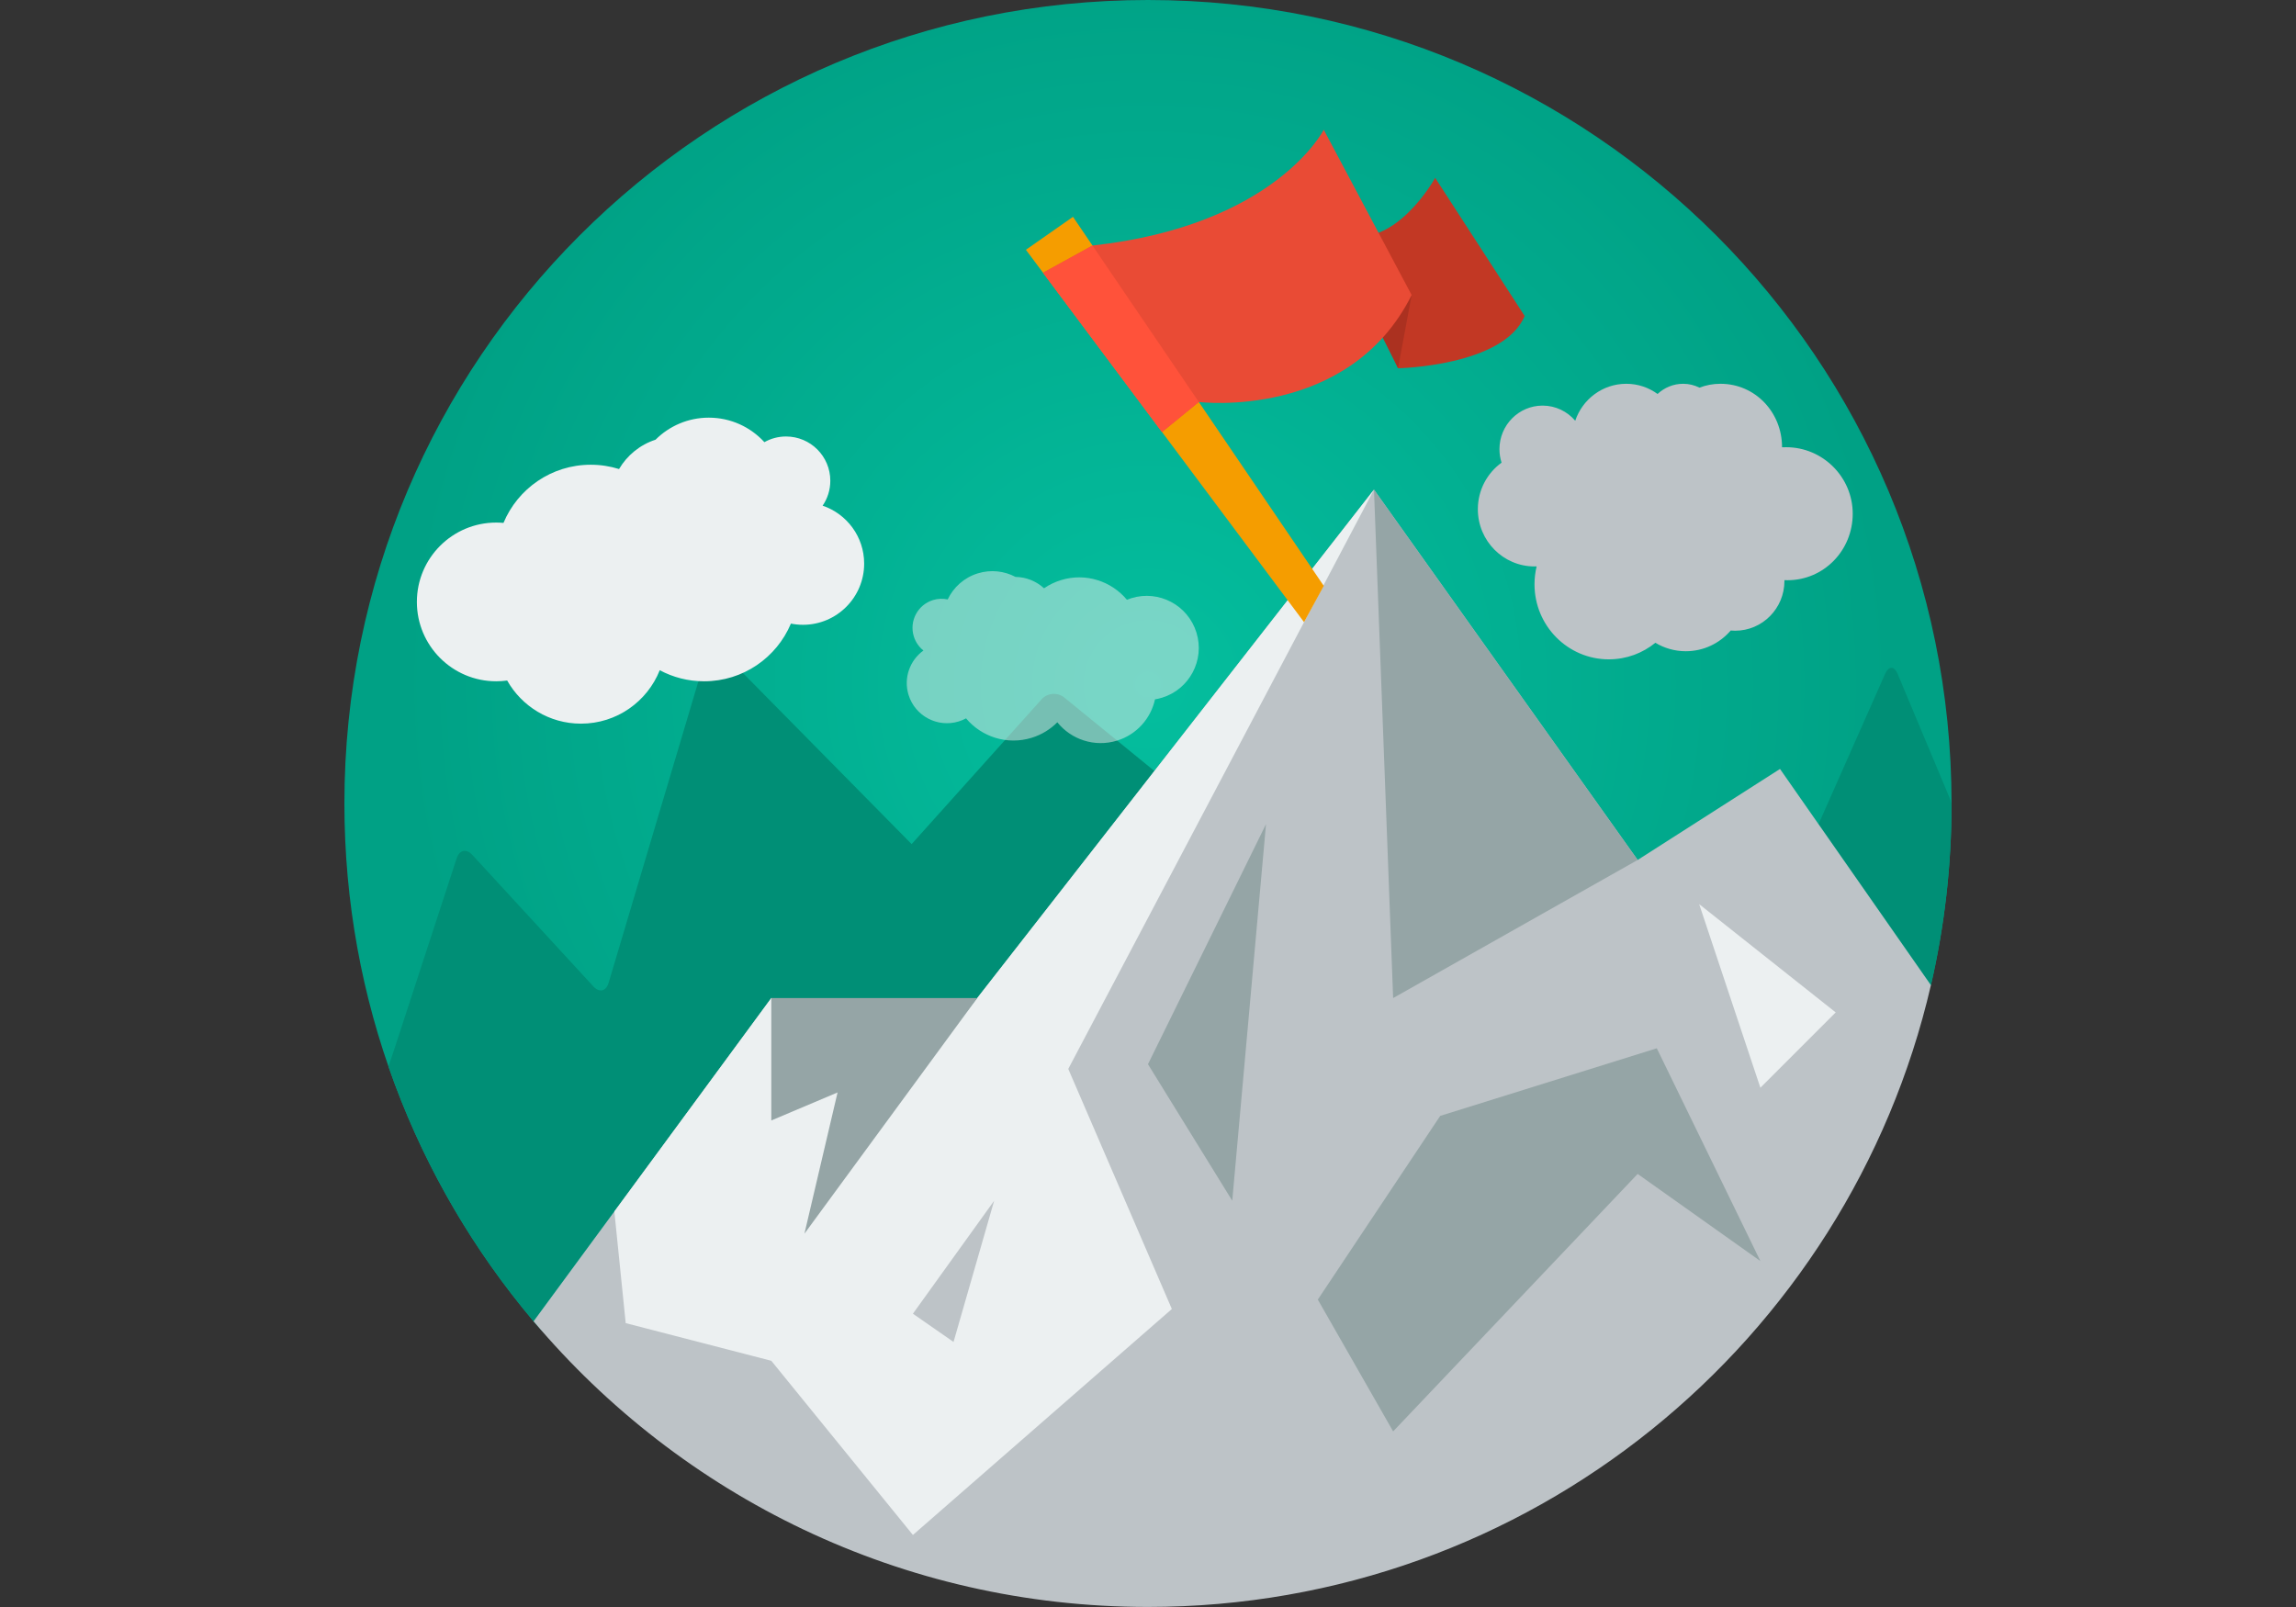 <?xml version="1.0" encoding="utf-8"?>
<svg id="master-artboard" viewBox="0 0 1400 980" version="1.1" xmlns="http://www.w3.org/2000/svg" x="0px" y="0px" style="enable-background:new 0 0 336 235.2;" width="1400px" height="980px"><rect x="0" y="0" width="1400" height="980" fill="#333333" stroke="none"/><g transform="matrix(1.914, 0, 0, 1.914, 210, 0)"><g>
</g><g>
</g><g>
</g><g>
</g><g>
</g><g>
</g><g>
</g><g>
</g><g>
</g><g>
</g><g>
</g><g>
</g><g>
</g><g>
</g><g>
</g></g><g transform="matrix(1.914, 0, 0, 1.914, 210, 0)"><g id="Others">
</g><g id="Design">
</g><g id="SEO_x2F__Web">
</g><g id="Finance__x2F__Money">
</g><g id="E-Commerce__x2F__Shopping">
</g><g id="Strategy">
	<g id="mission_2">
		
			<radialGradient id="SVGID_1_" cx="256" cy="295.903" r="237.805" gradientTransform="matrix(1 0 0 -1 0 514)" gradientUnits="userSpaceOnUse">
			<stop offset="0" style="stop-color:#04BE9E"/>
			<stop offset="1" style="stop-color:#00A185"/>
		</radialGradient>
		<path style="fill:url(#SVGID_1_);" d="M512,256c0,19.912-2.273,39.294-6.575,57.898c-94.291,50.643-116.812,47.643-238.284,47.643&#10;&#9;&#9;&#9;c-78.52,0-159.923,115.109-206.883,59.455C22.66,376.438,0,318.865,0,256C0,114.615,114.615,0,256,0S512,114.615,512,256z"/>
		<path style="fill:#008F76;" d="M512,256c0-0.037-0.001-0.073-0.001-0.11c-0.009-0.134-0.876-2.292-1.936-4.817l-15.249-36.381&#10;&#9;&#9;&#9;c-1.063-2.536-2.844-2.554-3.958-0.039l-21.23,47.943l35.796,51.301C509.724,295.292,512,275.912,512,256z"/>
		<path style="fill:#008F76;" d="M186,338l72.054-92.351l-28.721-23.41c-2.131-1.737-5.378-1.484-7.215,0.562l-41.411,46.144&#10;&#9;&#9;&#9;l-60.529-61.38c-1.931-1.957-4.153-1.403-4.938,1.232L84.154,313.208c-0.785,2.636-2.95,3.136-4.812,1.112L40.72,272.35&#10;&#9;&#9;&#9;c-1.862-2.024-4.084-1.541-4.938,1.073l-20.157,61.692c-0.422,1.293-0.994,2.988-1.578,4.684&#10;&#9;&#9;&#9;c10.384,29.983,26.185,57.432,46.228,81.187L136,318L186,338z"/>
		<path style="fill:#C23824;" d="M347.493,56.67c0,0-12.829,23.333-29.493,18l17.668,42.667c0,0,33.663-0.667,40.332-16.667&#10;&#9;&#9;&#9;L347.493,56.67z"/>
		<path d="M 340.002 94.003 L 335.668 117.337 L 328 102.005 Z" style="fill:#AB3120;"/>
		<path style="fill:#BDC3C7;" d="M256,512c121.472,0,223.184-84.604,249.424-198.102L457.349,245L412,274l-84-118L186,338l-50-20&#10;&#9;&#9;&#9;L60.274,420.987C107.234,476.639,177.482,512,256,512z"/>
		<path d="M 328 156 L 334.103 318 L 412 274 Z" style="fill:#95A5A6;"/>
		<path d="M 89.617 421.569 L 136 433.569 L 181.112 489.066 L 263.608 417.069 L 230.608 340.572 L 328 156 L 186 338 L 136 318 L 86 386 Z" style="fill:#ECF0F1;"/>
		<path d="M 136 318 L 136 357 L 157.112 348.072 L 146.556 393.069 L 201.604 318 Z" style="fill:#95A5A6;"/>
		<path d="M 310.105 414.07 L 349.104 355.535 L 418.1 334 L 451.099 401.79 L 412 374.035 L 334.104 456.067 Z" style="fill:#95A5A6;"/>
		<path d="M 293.606 262.577 L 256 339.073 L 282.849 382.571 Z" style="fill:#95A5A6;"/>
		<path d="M 431.6 288.076 L 451.099 346.573 L 475.097 322.574 Z" style="fill:#ECF0F1;"/>
		<path d="M 181.112 418.569 L 207 382.571 L 194.056 427.569 Z" style="fill:#BDC3C7;"/>
		<path style="fill:#ECF0F1;" d="M152.354,161.117c1.543-2.263,2.447-4.994,2.447-7.939c0-7.791-6.315-14.107-14.107-14.107&#10;&#9;&#9;&#9;c-2.506,0-4.855,0.66-6.895,1.807c-4.389-4.797-10.697-7.807-17.711-7.807c-6.626,0-12.624,2.685-16.967,7.025&#10;&#9;&#9;&#9;c-4.927,1.594-9.042,4.963-11.624,9.348c-2.847-0.892-5.874-1.374-9.015-1.374c-12.526,0-23.263,7.652-27.798,18.536&#10;&#9;&#9;&#9;c-0.76-0.068-1.528-0.109-2.307-0.109c-13.965,0-25.286,11.32-25.286,25.285s11.321,25.285,25.286,25.285&#10;&#9;&#9;&#9;c1.182,0,2.342-0.088,3.48-0.244c4.633,8.202,13.426,13.743,23.518,13.743c11.388,0,21.122-7.055,25.09-17.028&#10;&#9;&#9;&#9;c4.209,2.25,9.016,3.529,14.122,3.529c12.448,0,23.124-7.582,27.664-18.381c1.24,0.248,2.521,0.382,3.834,0.382&#10;&#9;&#9;&#9;c10.769,0,19.499-8.73,19.499-19.499C165.585,170.994,160.043,163.729,152.354,161.117z"/>
		<path style="opacity:0.5;fill:#ECF0F1;enable-background:new    ;" d="M184.464,207.264c-1.404-1.121-2.499-2.661-3.066-4.508&#10;&#9;&#9;&#9;c-1.502-4.887,1.24-10.066,6.128-11.569c1.572-0.483,3.172-0.522,4.673-0.196c1.828-3.855,5.204-6.96,9.604-8.312&#10;&#9;&#9;&#9;c4.155-1.278,8.436-0.751,11.997,1.135c3.397,0.049,6.628,1.369,9.093,3.621c1.614-1.108,3.419-1.995,5.389-2.601&#10;&#9;&#9;&#9;c7.857-2.416,16.067,0.313,21.01,6.265c0.463-0.189,0.938-0.362,1.426-0.513c8.76-2.693,18.043,2.224,20.736,10.982&#10;&#9;&#9;&#9;c2.693,8.76-2.224,18.043-10.983,20.736c-0.741,0.229-1.486,0.396-2.23,0.519c-1.324,6.037-5.771,11.209-12.101,13.156&#10;&#9;&#9;&#9;c-7.143,2.195-14.609-0.353-19.021-5.843c-2.206,2.223-4.974,3.953-8.177,4.938c-7.808,2.4-15.966-0.296-20.897-6.193&#10;&#9;&#9;&#9;c-0.73,0.394-1.508,0.725-2.331,0.979c-6.754,2.076-13.914-1.715-15.991-8.47C178.069,216.011,180.145,210.386,184.464,207.264z"/>
		<path style="fill:#BDC3C7;" d="M459.351,142.491c-0.325,0-0.351,0.01-1.351,0.024c0-0.009,0-0.017,0-0.024&#10;&#9;&#9;&#9;c0-11.163-8.576-20.212-19.626-20.212c-2.418,0-4.546,0.434-6.692,1.228c-1.597-0.778-3.285-1.228-5.177-1.228&#10;&#9;&#9;&#9;c-3.169,0-5.997,1.235-8.16,3.242c-2.817-2.039-6.243-3.242-9.972-3.242c-7.555,0-13.955,4.927-16.259,11.772&#10;&#9;&#9;&#9;c-2.521-2.949-6.241-4.818-10.4-4.818c-7.591,0-13.742,6.217-13.742,13.886c0,1.499,0.239,2.941,0.674,4.294&#10;&#9;&#9;&#9;c-4.574,3.308-7.557,8.717-7.557,14.831c0,10.069,8.082,18.232,18.05,18.232c0.229,0,0.455-0.009,0.682-0.018&#10;&#9;&#9;&#9;c-0.442,1.829-0.682,3.737-0.682,5.703c0,13.209,10.6,23.917,23.676,23.917c5.616,0,10.772-1.979,14.831-5.28&#10;&#9;&#9;&#9;c2.837,1.711,6.151,2.695,9.695,2.695c5.713,0,10.832-2.558,14.305-6.6c0.463,0.043,0.931,0.067,1.405,0.067&#10;&#9;&#9;&#9;c8.677,0,15.71-7.105,15.71-15.87c0-0.083-0.005-0.164-0.006-0.247c0.323,0.015,0.647,0.025,0.975,0.025&#10;&#9;&#9;&#9;c11.585,0,20.786-9.488,20.786-21.189C480.517,151.977,470.936,142.491,459.351,142.491z"/>
		<path d="M 312 186.665 L 232.109 69.087 L 217.11 79.587 L 305.72 198.225 Z" style="fill:#F59D00;"/>
		<path style="fill:#E94B35;" d="M312,41.337c0,0-15.351,30.466-73.674,36.899l-15.748,8.671l37.899,50.742l11.714-9.573&#10;&#9;&#9;&#9;c0,0,47.811,5.927,67.811-34.073L312,41.337z"/>
		<path d="M 222.578 86.907 L 238.326 78.236 L 272.191 128.076 L 260.477 137.649 Z" style="fill:#FF523A;"/>
	</g>
</g><g>
</g><g>
</g><g>
</g><g>
</g><g>
</g><g>
</g><g>
</g><g>
</g><g>
</g><g>
</g><g>
</g><g>
</g><g>
</g><g>
</g><g>
</g></g></svg>